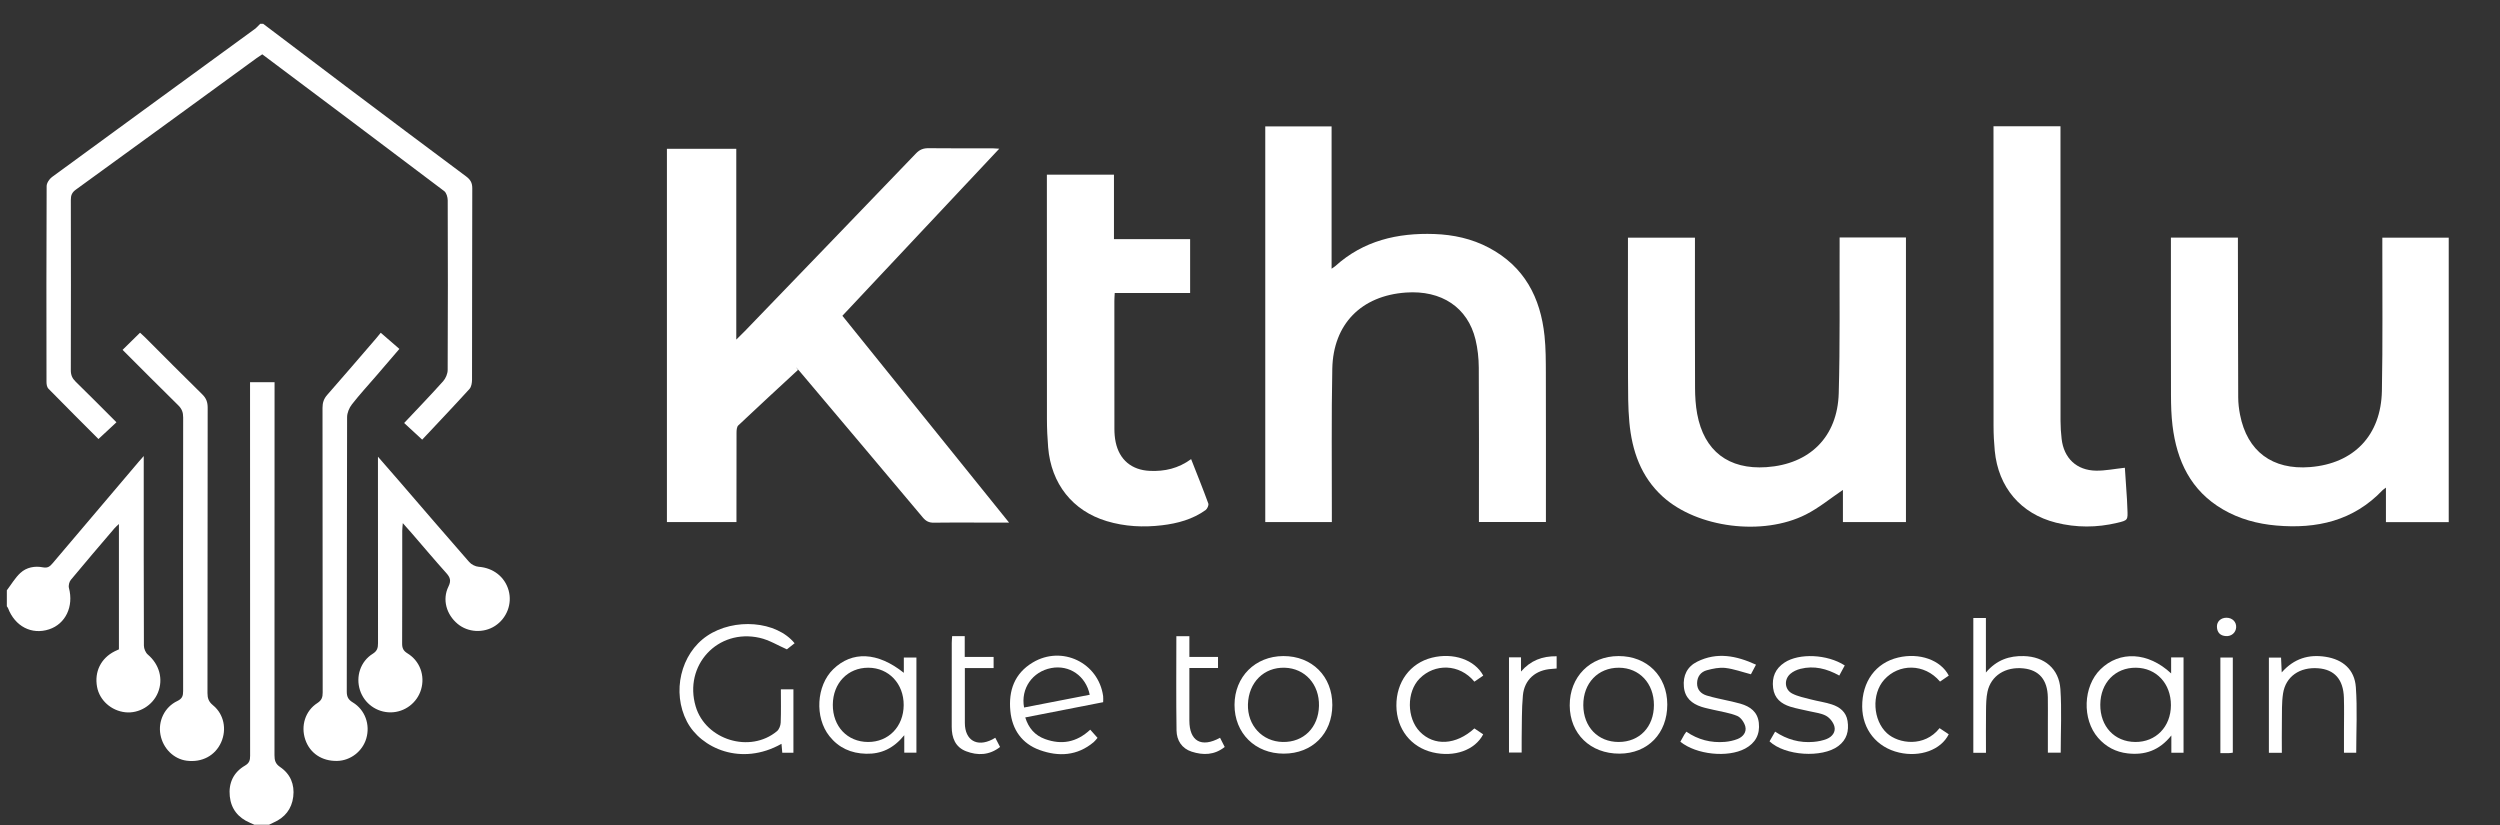 <?xml version="1.0" encoding="utf-8"?>
<!-- Generator: Adobe Illustrator 16.0.0, SVG Export Plug-In . SVG Version: 6.00 Build 0)  -->
<!DOCTYPE svg PUBLIC "-//W3C//DTD SVG 1.1//EN" "http://www.w3.org/Graphics/SVG/1.1/DTD/svg11.dtd">
<svg version="1.1" id="Layer_1" xmlns="http://www.w3.org/2000/svg" xmlns:xlink="http://www.w3.org/1999/xlink" x="0px" y="0px"
	 width="412px" height="136px" viewBox="0 0 412 136" enable-background="new 0 0 412 136" xml:space="preserve">
<rect x="0" y="0" width="412" height="136" fill="#333333" stroke="none"/>
<g>
	<path fill-rule="evenodd" clip-rule="evenodd" fill="#FFFFFF" d="M43.368,3.92c4.587,3.469,9.167,6.949,13.762,10.406
		c6.549,4.926,13.102,9.847,19.676,14.739c0.706,0.525,1.028,1.045,1.025,1.963c-0.037,10.519-0.017,21.037-0.041,31.555
		c-0.001,0.516-0.107,1.172-0.427,1.524c-2.524,2.778-5.113,5.498-7.787,8.348c-0.995-0.918-1.944-1.794-2.973-2.743
		c2.184-2.321,4.343-4.559,6.417-6.873c0.426-0.475,0.751-1.234,0.755-1.865c0.047-9.318,0.042-18.637,0.008-27.956
		c-0.002-0.52-0.21-1.245-0.584-1.528c-9.947-7.522-19.929-15-29.977-22.538c-0.323,0.217-0.651,0.421-0.963,0.648
		C32.339,16.826,22.427,24.06,12.491,31.26c-0.639,0.463-0.819,0.939-0.817,1.681c0.021,9.358,0.023,18.717-0.003,28.075
		c-0.002,0.786,0.232,1.332,0.789,1.875c2.259,2.202,4.475,4.449,6.729,6.701c-1,0.931-1.948,1.814-2.963,2.76
		c-2.687-2.691-5.489-5.48-8.255-8.306c-0.235-0.24-0.309-0.723-0.309-1.094C7.645,52.194,7.636,41.436,7.686,30.677
		c0.002-0.508,0.439-1.176,0.875-1.496c11.123-8.15,22.274-16.263,33.415-24.39c0.336-0.246,0.609-0.579,0.911-0.871
		C43.048,3.92,43.208,3.92,43.368,3.92z"/>
	<path fill-rule="evenodd" clip-rule="evenodd" fill="#FFFFFF" d="M1.128,97.28c0.732-0.962,1.353-2.043,2.225-2.855
		c1.004-0.935,2.381-1.19,3.716-0.928c0.79,0.155,1.153-0.139,1.593-0.659c4.745-5.615,9.507-11.216,14.265-16.819
		c0.176-0.208,0.359-0.408,0.761-0.863c0,0.688,0,1.1,0,1.512c0,9.913-0.009,19.825,0.028,29.738
		c0.001,0.499,0.276,1.152,0.649,1.469c1.887,1.602,2.578,4.024,1.667,6.264c-0.861,2.116-3.121,3.482-5.367,3.245
		c-2.331-0.246-4.262-1.975-4.668-4.179c-0.463-2.51,0.633-4.726,2.908-5.873c0.213-0.107,0.434-0.201,0.694-0.32
		c0-6.821,0-13.648,0-20.655c-0.304,0.291-0.531,0.474-0.717,0.69c-2.411,2.827-4.833,5.646-7.202,8.508
		c-0.269,0.324-0.422,0.945-0.316,1.347c0.802,3.044-0.549,5.92-3.276,6.815c-2.867,0.94-5.618-0.484-6.766-3.501
		c-0.041-0.107-0.128-0.196-0.194-0.295C1.128,99.04,1.128,98.16,1.128,97.28z"/>
	<path fill-rule="evenodd" clip-rule="evenodd" fill="#FFFFFF" d="M41.928,135.92c-0.25-0.112-0.5-0.228-0.752-0.336
		c-1.926-0.823-3.09-2.265-3.307-4.348c-0.227-2.18,0.6-3.954,2.503-5.063c0.719-0.42,0.848-0.882,0.847-1.612
		c-0.014-20.038-0.012-40.077-0.012-60.115c0-0.469,0-0.938,0-1.462c1.382,0,2.64,0,4.04,0c0,0.569,0,1.078,0,1.585
		c0,19.958,0.003,39.917-0.012,59.875c0,0.843,0.134,1.423,0.934,1.964c1.685,1.141,2.407,2.874,2.157,4.896
		c-0.249,2.02-1.382,3.446-3.263,4.261c-0.25,0.108-0.491,0.237-0.736,0.356C43.528,135.92,42.728,135.92,41.928,135.92z"/>
	<path fill-rule="evenodd" clip-rule="evenodd" fill="#FFFFFF" d="M131.507,60.962c-3.286,3.041-6.583,6.07-9.838,9.146
		c-0.254,0.24-0.287,0.801-0.289,1.213c-0.02,4.439-0.012,8.879-0.012,13.318c0,0.438,0,0.874,0,1.396c-3.847,0-7.623,0-11.46,0
		c0-20.503,0-40.968,0-61.513c3.791,0,7.568,0,11.431,0c0,10.39,0,20.735,0,31.443c0.616-0.609,1.024-0.998,1.415-1.403
		c9.408-9.756,18.819-19.507,28.205-29.284c0.613-0.639,1.229-0.865,2.091-0.854c3.519,0.042,7.04,0.016,10.559,0.02
		c0.272,0,0.543,0.032,1.069,0.064c-8.696,9.261-17.239,18.36-25.853,27.534c9.107,11.3,18.193,22.573,27.467,34.08
		c-1.893,0-3.478,0-5.064,0c-2.44,0-4.88-0.03-7.319,0.017c-0.796,0.016-1.312-0.241-1.826-0.854
		c-6.707-7.994-13.441-15.965-20.17-23.94c-0.251-0.298-0.517-0.584-0.776-0.876C131.26,60.631,131.383,60.796,131.507,60.962z"/>
	<path fill-rule="evenodd" clip-rule="evenodd" fill="#FFFFFF" d="M219.487,86.033c-3.703,0-7.319,0-10.972,0
		c0-21.75,0-43.444,0-65.206c3.646,0,7.225,0,10.931,0c0,7.777,0,15.51,0,23.457c0.328-0.229,0.484-0.315,0.612-0.431
		c4.65-4.199,10.252-5.495,16.317-5.286c3.145,0.109,6.178,0.768,8.989,2.255c5.84,3.088,8.514,8.205,9.175,14.538
		c0.216,2.061,0.212,4.149,0.218,6.225c0.023,7.637,0.01,15.274,0.01,22.912c0,0.477,0,0.954,0,1.526c-3.687,0-7.3,0-11.04,0
		c0-0.503,0-0.974,0-1.443c0-7.997,0.027-15.994-0.024-23.991c-0.01-1.545-0.176-3.127-0.539-4.626
		c-1.284-5.306-5.606-8.17-11.488-7.749c-7.333,0.525-11.966,5.188-12.114,12.56c-0.159,7.914-0.061,15.833-0.074,23.75
		C219.487,84.997,219.487,85.473,219.487,86.033z"/>
	<path fill-rule="evenodd" clip-rule="evenodd" fill="#FFFFFF" d="M303.168,39.135c3.727,0,7.275,0,10.932,0
		c0,15.62,0,31.223,0,46.906c-3.436,0-6.852,0-10.387,0c0-1.874,0-3.689,0-5.303c-2.023,1.362-3.938,2.955-6.103,4.052
		c-7.104,3.601-17.899,2.203-23.578-2.936c-3.613-3.271-5.086-7.577-5.516-12.273c-0.225-2.462-0.211-4.95-0.22-7.426
		c-0.025-7.198-0.009-14.396-0.009-21.595c0-0.435,0-0.871,0-1.393c3.701,0,7.318,0,11.04,0c0,0.529,0,1.003,0,1.478
		c0,7.758-0.018,15.516,0.016,23.274c0.006,1.432,0.091,2.887,0.351,4.292c1.135,6.13,5.175,9.204,11.411,8.778
		c7.134-0.486,11.716-4.982,11.918-12.183c0.225-7.991,0.111-15.992,0.145-23.988C303.17,40.302,303.168,39.788,303.168,39.135z"/>
	<path fill-rule="evenodd" clip-rule="evenodd" fill="#FFFFFF" d="M368.808,39.154c0,0.55-0.001,1.026,0,1.503
		c0.012,8.279,0.015,16.558,0.049,24.836c0.004,0.953,0.118,1.919,0.301,2.856c1.18,6.04,5.332,9.126,11.552,8.625
		c7.191-0.578,11.686-5.211,11.826-12.554c0.152-7.916,0.059-15.837,0.072-23.756c0.001-0.473,0-0.946,0-1.502
		c3.68,0,7.262,0,10.942,0c0,15.615,0,31.219,0,46.89c-3.412,0-6.798,0-10.349,0c0-1.827,0-3.637,0-5.692
		c-0.333,0.254-0.457,0.324-0.551,0.423c-4.813,5.054-10.856,6.412-17.54,5.821c-3.1-0.273-6.054-1.07-8.761-2.645
		c-5.299-3.082-7.611-7.991-8.32-13.825c-0.201-1.661-0.246-3.349-0.251-5.024c-0.024-8.199-0.011-16.398-0.011-24.598
		c0-0.433,0-0.867,0-1.359C361.487,39.154,365.108,39.154,368.808,39.154z"/>
	<path fill-rule="evenodd" clip-rule="evenodd" fill="#FFFFFF" d="M196.297,75.663c1.002,2.553,1.961,4.916,2.832,7.312
		c0.103,0.281-0.171,0.889-0.453,1.09c-2.135,1.525-4.591,2.191-7.16,2.499c-3.089,0.37-6.15,0.217-9.138-0.684
		c-5.61-1.69-9.145-6.147-9.642-12.146c-0.129-1.552-0.199-3.112-0.201-4.669c-0.016-12.916-0.009-25.832-0.009-38.748
		c0-0.477,0-0.953,0-1.533c3.687,0,7.302,0,11.055,0c0,3.463,0,6.961,0,10.626c4.258,0,8.382,0,12.552,0c0,3.022,0,5.877,0,8.873
		c-4.166,0-8.262,0-12.425,0c-0.025,0.526-0.06,0.916-0.06,1.306c-0.003,7.038-0.008,14.076,0.006,21.114
		c0.001,0.715,0.06,1.443,0.205,2.143c0.607,2.938,2.646,4.624,5.642,4.756C191.925,77.708,194.179,77.208,196.297,75.663z"/>
	<path fill-rule="evenodd" clip-rule="evenodd" fill="#FFFFFF" d="M328.527,20.808c3.735,0,7.283,0,11.04,0c0,0.523,0,1.02,0,1.517
		c0,15.677-0.003,31.353,0.008,47.03c0.001,0.996,0.066,1.998,0.182,2.987c0.371,3.177,2.471,5.178,5.674,5.223
		c1.527,0.021,3.06-0.298,4.747-0.479c0.107,1.611,0.231,3.424,0.349,5.238c0.033,0.519,0.044,1.038,0.067,1.558
		c0.085,1.843,0.091,1.862-1.676,2.283c-3.363,0.801-6.745,0.813-10.093-0.031c-5.817-1.468-9.506-5.821-10.089-11.837
		c-0.131-1.351-0.198-2.712-0.2-4.068c-0.013-15.957-0.009-31.913-0.009-47.869C328.527,21.885,328.527,21.412,328.527,20.808z"/>
	<path fill-rule="evenodd" clip-rule="evenodd" fill="#FFFFFF" d="M62.288,75.266c1.355,1.558,2.476,2.835,3.586,4.121
		c3.812,4.415,7.605,8.845,11.45,13.23c0.363,0.413,1.022,0.75,1.568,0.79c2.366,0.173,4.294,1.632,4.927,3.887
		c0.62,2.207-0.296,4.601-2.242,5.861c-1.887,1.222-4.453,1.081-6.158-0.339c-1.859-1.546-2.563-4.024-1.514-6.149
		c0.492-0.996,0.265-1.536-0.386-2.261c-1.895-2.11-3.72-4.282-5.575-6.428c-0.46-0.531-0.931-1.054-1.561-1.765
		c-0.045,0.587-0.093,0.924-0.093,1.261c-0.004,6.194,0.008,12.39-0.018,18.584c-0.003,0.756,0.198,1.199,0.881,1.617
		c2.055,1.257,2.913,3.666,2.246,5.941c-0.648,2.211-2.69,3.758-4.994,3.782c-2.319,0.023-4.375-1.457-5.083-3.661
		c-0.721-2.245,0.077-4.73,2.1-5.991c0.754-0.47,0.876-0.981,0.875-1.747c-0.016-9.712-0.01-19.424-0.01-29.136
		C62.288,76.447,62.288,76.03,62.288,75.266z"/>
	<path fill-rule="evenodd" clip-rule="evenodd" fill="#FFFFFF" d="M20.202,57.657c1.004-0.987,1.911-1.879,2.875-2.828
		c0.271,0.25,0.563,0.501,0.834,0.772c3.14,3.136,6.256,6.294,9.429,9.396c0.662,0.647,0.886,1.301,0.884,2.201
		c-0.023,15.67-0.011,31.339-0.032,47.009c-0.001,0.857,0.196,1.437,0.906,2.017c1.813,1.48,2.297,3.963,1.353,6.095
		c-0.976,2.205-3.156,3.372-5.687,3.044c-2.129-0.275-3.886-2.007-4.317-4.254c-0.432-2.246,0.656-4.58,2.777-5.584
		c0.815-0.385,0.957-0.861,0.956-1.647c-0.017-15.029-0.019-30.06,0.005-45.09c0.001-0.823-0.213-1.407-0.805-1.988
		C26.33,63.807,23.321,60.772,20.202,57.657z"/>
	<path fill-rule="evenodd" clip-rule="evenodd" fill="#FFFFFF" d="M62.745,54.84c1.073,0.929,2.029,1.756,3.074,2.661
		c-1.295,1.509-2.534,2.954-3.776,4.396c-1.355,1.574-2.767,3.104-4.044,4.74c-0.446,0.571-0.795,1.399-0.797,2.111
		c-0.045,15.069-0.027,30.139-0.054,45.208c-0.002,0.859,0.233,1.343,0.989,1.798c2.036,1.228,2.894,3.668,2.228,5.945
		c-0.621,2.121-2.6,3.651-4.79,3.701c-2.517,0.059-4.511-1.275-5.267-3.521c-0.76-2.261-0.007-4.729,1.997-6.017
		c0.735-0.472,0.875-0.982,0.874-1.755c-0.016-15.629-0.005-31.258-0.028-46.887c-0.001-0.854,0.213-1.504,0.78-2.149
		c2.717-3.09,5.392-6.218,8.08-9.334C62.241,55.469,62.458,55.191,62.745,54.84z"/>
	<path fill-rule="evenodd" clip-rule="evenodd" fill="#FFFFFF" d="M128.688,113.604c0.796,0,1.387,0,2.068,0
		c0,3.492,0,6.941,0,10.446c-0.628,0-1.206,0-1.837,0c-0.046-0.525-0.086-0.988-0.128-1.469c-6.646,3.753-13.305,0.714-15.59-3.68
		c-2.502-4.813-1.049-11.16,3.346-14.118c4.457-2.999,11.402-2.46,14.404,1.226c-0.451,0.356-0.915,0.722-1.271,1.004
		c-1.453-0.631-2.904-1.539-4.48-1.896c-6.92-1.571-12.555,4.527-10.552,11.304c1.634,5.526,8.963,7.776,13.396,4.077
		c0.358-0.299,0.596-0.929,0.615-1.416C128.731,117.292,128.688,115.497,128.688,113.604z"/>
	<path fill-rule="evenodd" clip-rule="evenodd" fill="#FFFFFF" d="M148.951,110.883c0-0.942,0-1.693,0-2.522
		c0.715,0,1.364,0,2.075,0c0,5.244,0,10.421,0,15.678c-0.668,0-1.284,0-2.002,0c0-0.831,0-1.655,0-2.875
		c-1.777,2.184-3.796,3.112-6.292,3.053c-2.478-0.06-4.508-0.968-6.045-2.9c-2.458-3.091-2.15-8.32,0.619-11.021
		C140.418,107.26,144.62,107.424,148.951,110.883z M143.043,122.278c3.387,0.021,5.863-2.535,5.884-6.073
		c0.021-3.525-2.451-6.148-5.81-6.164c-3.392-0.016-5.851,2.537-5.869,6.095C137.229,119.711,139.632,122.258,143.043,122.278z"/>
	<path fill-rule="evenodd" clip-rule="evenodd" fill="#FFFFFF" d="M357.803,110.977c0-1.018,0-1.802,0-2.64c0.714,0,1.339,0,2.045,0
		c0,5.222,0,10.433,0,15.713c-0.647,0-1.264,0-2.009,0c0-0.856,0-1.672,0-2.846c-2.012,2.522-4.421,3.271-7.202,2.955
		c-1.944-0.221-3.579-1.079-4.868-2.558c-2.674-3.066-2.481-8.486,0.392-11.3C349.306,107.223,353.996,107.423,357.803,110.977z
		 M357.768,116.226c0.012-3.57-2.399-6.155-5.769-6.185c-3.41-0.03-5.839,2.481-5.871,6.07c-0.032,3.6,2.333,6.135,5.754,6.167
		C355.287,122.311,357.756,119.771,357.768,116.226z"/>
	<path fill-rule="evenodd" clip-rule="evenodd" fill="#FFFFFF" d="M327.288,124.065c-0.766,0-1.388,0-2.085,0
		c0-7.419,0-14.791,0-22.214c0.683,0,1.308,0,2.074,0c0,2.912,0,5.799,0,8.979c1.784-2.1,3.879-2.771,6.254-2.707
		c3.385,0.09,5.799,2.084,6.023,5.447c0.23,3.451,0.051,6.93,0.051,10.474c-0.657,0-1.313,0-2.117,0c0-1.628,0-3.219,0-4.81
		c-0.001-1.439,0.021-2.88-0.006-4.319c-0.053-2.873-1.432-4.494-4.017-4.765c-2.967-0.311-5.356,1.195-5.927,3.85
		c-0.216,1.003-0.226,2.061-0.241,3.095C327.265,119.371,327.288,121.649,327.288,124.065z"/>
	<path fill-rule="evenodd" clip-rule="evenodd" fill="#FFFFFF" d="M181.8,115.721c-4.249,0.832-8.467,1.657-12.837,2.512
		c0.542,1.762,1.598,2.961,3.259,3.563c2.708,0.98,5.182,0.569,7.45-1.545c0.384,0.431,0.766,0.858,1.202,1.349
		c-0.226,0.254-0.402,0.507-0.631,0.699c-2.695,2.275-5.779,2.437-8.906,1.306c-2.917-1.056-4.534-3.352-4.831-6.438
		c-0.322-3.347,0.673-6.188,3.699-7.993c4.8-2.864,10.814,0.024,11.59,5.535C181.837,115.015,181.8,115.331,181.8,115.721z
		 M168.768,116.598c3.607-0.701,7.213-1.401,10.821-2.103c-0.645-3.131-3.378-4.966-6.349-4.4
		C170.146,110.684,168.184,113.472,168.768,116.598z"/>
	<path fill-rule="evenodd" clip-rule="evenodd" fill="#FFFFFF" d="M274.768,116.095c0.01,4.775-3.211,8.09-7.874,8.105
		c-4.795,0.016-8.184-3.266-8.205-7.945c-0.022-4.714,3.352-8.124,8.048-8.135C271.432,108.11,274.759,111.414,274.768,116.095z
		 M272.567,116.192c0.003-3.577-2.396-6.136-5.767-6.151c-3.453-0.016-5.891,2.545-5.873,6.17c0.019,3.583,2.414,6.073,5.837,6.067
		C270.199,122.272,272.565,119.79,272.567,116.192z"/>
	<path fill-rule="evenodd" clip-rule="evenodd" fill="#FFFFFF" d="M211.571,124.2c-4.717,0.008-8.134-3.376-8.122-8.044
		c0.011-4.625,3.407-8.02,8.041-8.036c4.733-0.017,8.096,3.345,8.077,8.076C219.549,120.916,216.276,124.192,211.571,124.2z
		 M211.393,122.277c3.435,0.07,5.892-2.374,5.975-5.942c0.082-3.545-2.296-6.195-5.645-6.294c-3.427-0.101-5.952,2.411-6.062,6.027
		C205.556,119.54,208.019,122.208,211.393,122.277z"/>
	<path fill-rule="evenodd" clip-rule="evenodd" fill="#FFFFFF" d="M376.048,124.059c-0.825,0-1.448,0-2.135,0
		c0-5.24,0-10.418,0-15.688c0.646,0,1.29,0,2.005,0c0.035,0.781,0.067,1.513,0.109,2.443c2.039-2.308,4.463-3.009,7.239-2.574
		c2.859,0.448,4.771,2.115,4.978,5.002c0.256,3.563,0.062,7.157,0.062,10.808c-0.613,0-1.231,0-2.018,0c0-1.213,0-2.396-0.001-3.58
		c0-1.839,0.047-3.679-0.013-5.516c-0.096-2.996-1.562-4.622-4.247-4.824c-3.039-0.228-5.351,1.358-5.781,4.167
		c-0.233,1.526-0.166,3.103-0.192,4.657C376.026,120.625,376.048,122.296,376.048,124.059z"/>
	<path fill-rule="evenodd" clip-rule="evenodd" fill="#FFFFFF" d="M291.619,122.173c0.311-0.54,0.588-1.021,0.922-1.599
		c1.94,1.301,4.053,1.885,6.336,1.688c0.743-0.064,1.51-0.212,2.195-0.492c0.882-0.361,1.493-1.157,1.23-2.088
		c-0.188-0.666-0.77-1.396-1.378-1.724c-0.815-0.439-1.823-0.527-2.753-0.752c-1.047-0.253-2.118-0.423-3.142-0.748
		c-1.494-0.475-2.604-1.363-2.817-3.064c-0.225-1.795,0.354-3.204,1.888-4.21c2.399-1.572,7.024-1.383,9.916,0.482
		c-0.286,0.529-0.577,1.067-0.901,1.667c-2.063-1.151-4.159-1.672-6.397-1.11c-0.597,0.149-1.224,0.434-1.68,0.835
		c-1.065,0.937-0.935,2.589,0.317,3.237c0.935,0.483,2.021,0.69,3.054,0.963c1.156,0.305,2.355,0.463,3.487,0.833
		c1.309,0.429,2.354,1.246,2.582,2.72c0.255,1.645-0.111,3.086-1.53,4.145C300.283,124.942,294.16,124.57,291.619,122.173z"/>
	<path fill-rule="evenodd" clip-rule="evenodd" fill="#FFFFFF" d="M276.922,122.235c0.249-0.447,0.457-0.831,0.675-1.208
		c0.077-0.134,0.181-0.254,0.318-0.445c1.927,1.33,4.056,1.87,6.348,1.681c0.704-0.059,1.426-0.215,2.082-0.471
		c0.896-0.35,1.52-1.123,1.286-2.057c-0.169-0.67-0.734-1.497-1.334-1.748c-1.234-0.517-2.611-0.693-3.929-1.012
		c-0.659-0.159-1.331-0.282-1.974-0.493c-1.596-0.523-2.723-1.485-2.891-3.282c-0.175-1.874,0.54-3.338,2.209-4.164
		c3.247-1.608,6.423-0.992,9.677,0.503c-0.331,0.625-0.617,1.165-0.837,1.58c-1.466-0.38-2.817-0.878-4.209-1.042
		c-0.992-0.116-2.065,0.11-3.052,0.377c-1.003,0.271-1.597,1.051-1.612,2.14c-0.015,1.074,0.643,1.735,1.575,2.026
		c1.176,0.367,2.398,0.585,3.601,0.869c0.66,0.156,1.326,0.292,1.977,0.481c1.605,0.469,2.819,1.338,3.021,3.15
		c0.212,1.909-0.556,3.336-2.261,4.251C284.744,124.899,279.566,124.378,276.922,122.235z"/>
	<path fill-rule="evenodd" clip-rule="evenodd" fill="#FFFFFF" d="M244.439,111.335c-0.483,0.331-0.973,0.667-1.46,1.002
		c-2.467-2.985-6.549-3.014-9.018-0.521c-2.19,2.211-2.131,6.542,0.033,8.768c2.348,2.413,5.959,2.212,8.986-0.542
		c0.478,0.32,0.968,0.649,1.449,0.973c-1.344,2.613-4.767,3.814-8.308,2.977c-3.617-0.855-5.96-3.857-5.995-7.681
		c-0.036-3.914,2.265-7.027,5.855-7.923C239.511,107.509,243.025,108.714,244.439,111.335z"/>
	<path fill-rule="evenodd" clip-rule="evenodd" fill="#FFFFFF" d="M321.158,111.34c-0.476,0.325-0.96,0.657-1.44,0.986
		c-2.592-3.056-6.809-2.97-9.191-0.322c-2.146,2.384-1.863,6.721,0.451,8.835c1.913,1.747,6.169,2.337,8.661-0.84
		c0.498,0.333,1.009,0.674,1.512,1.01c-1.277,2.574-4.711,3.813-8.178,3.015c-3.688-0.851-6.063-3.808-6.085-7.583
		c-0.024-4.129,2.233-7.205,5.929-8.08C316.32,107.531,319.824,108.757,321.158,111.34z"/>
	<path fill-rule="evenodd" clip-rule="evenodd" fill="#FFFFFF" d="M163.747,108.261c0,0.706,0,1.211,0,1.837
		c-1.563,0-3.068,0-4.739,0c0,1.504,0,2.891,0,4.277c0,1.6-0.009,3.2,0.001,4.8c0.018,2.816,1.982,3.984,4.517,2.692
		c0.14-0.071,0.272-0.155,0.497-0.286c0.26,0.504,0.509,0.986,0.787,1.522c-1.774,1.385-3.696,1.431-5.599,0.705
		c-1.782-0.68-2.376-2.226-2.369-4.064c0.017-4.6,0.004-9.199,0.008-13.799c0-0.352,0.039-0.702,0.063-1.115
		c0.684,0,1.302,0,2.074,0c0,1.123,0,2.219,0,3.431C160.637,108.261,162.14,108.261,163.747,108.261z"/>
	<path fill-rule="evenodd" clip-rule="evenodd" fill="#FFFFFF" d="M201.064,121.585c0.271,0.533,0.5,0.986,0.769,1.514
		c-1.701,1.357-3.563,1.384-5.452,0.773c-1.627-0.525-2.462-1.866-2.488-3.482c-0.08-5.15-0.029-10.303-0.029-15.541
		c0.708,0,1.358,0,2.145,0c0,1.122,0,2.22,0,3.413c1.635,0,3.14,0,4.72,0c0,0.637,0,1.174,0,1.823c-1.507,0-3.015,0-4.721,0
		c0,0.681,0,1.258,0,1.834c0,2.278-0.001,4.557,0,6.835C196.01,122.127,197.963,123.287,201.064,121.585z"/>
	<path fill-rule="evenodd" clip-rule="evenodd" fill="#FFFFFF" d="M248.681,108.325c0.686,0,1.278,0,1.981,0
		c0,0.785,0,1.566,0,2.347c1.572-1.823,3.504-2.557,5.872-2.521c0,0.7,0,1.322,0,2.017c-0.289,0.025-0.555,0.057-0.822,0.072
		c-2.624,0.153-4.494,1.743-4.738,4.358c-0.219,2.339-0.153,4.705-0.203,7.059c-0.017,0.757-0.003,1.514-0.003,2.366
		c-0.717,0-1.363,0-2.087,0C248.681,118.815,248.681,113.641,248.681,108.325z"/>
	<path fill-rule="evenodd" clip-rule="evenodd" fill="#FFFFFF" d="M367.967,124.04c-0.247,0.031-0.438,0.07-0.629,0.074
		c-0.437,0.011-0.873,0.004-1.42,0.004c0-5.268,0-10.471,0-15.756c0.651,0,1.309,0,2.049,0
		C367.967,113.577,367.967,118.783,367.967,124.04z"/>
	<path fill-rule="evenodd" clip-rule="evenodd" fill="#FFFFFF" d="M366.962,101.804c0.938,0.019,1.603,0.689,1.558,1.57
		c-0.045,0.878-0.771,1.516-1.689,1.455c-0.941-0.062-1.447-0.596-1.48-1.523C365.317,102.41,366.018,101.785,366.962,101.804z"/>
</g>
</svg>
